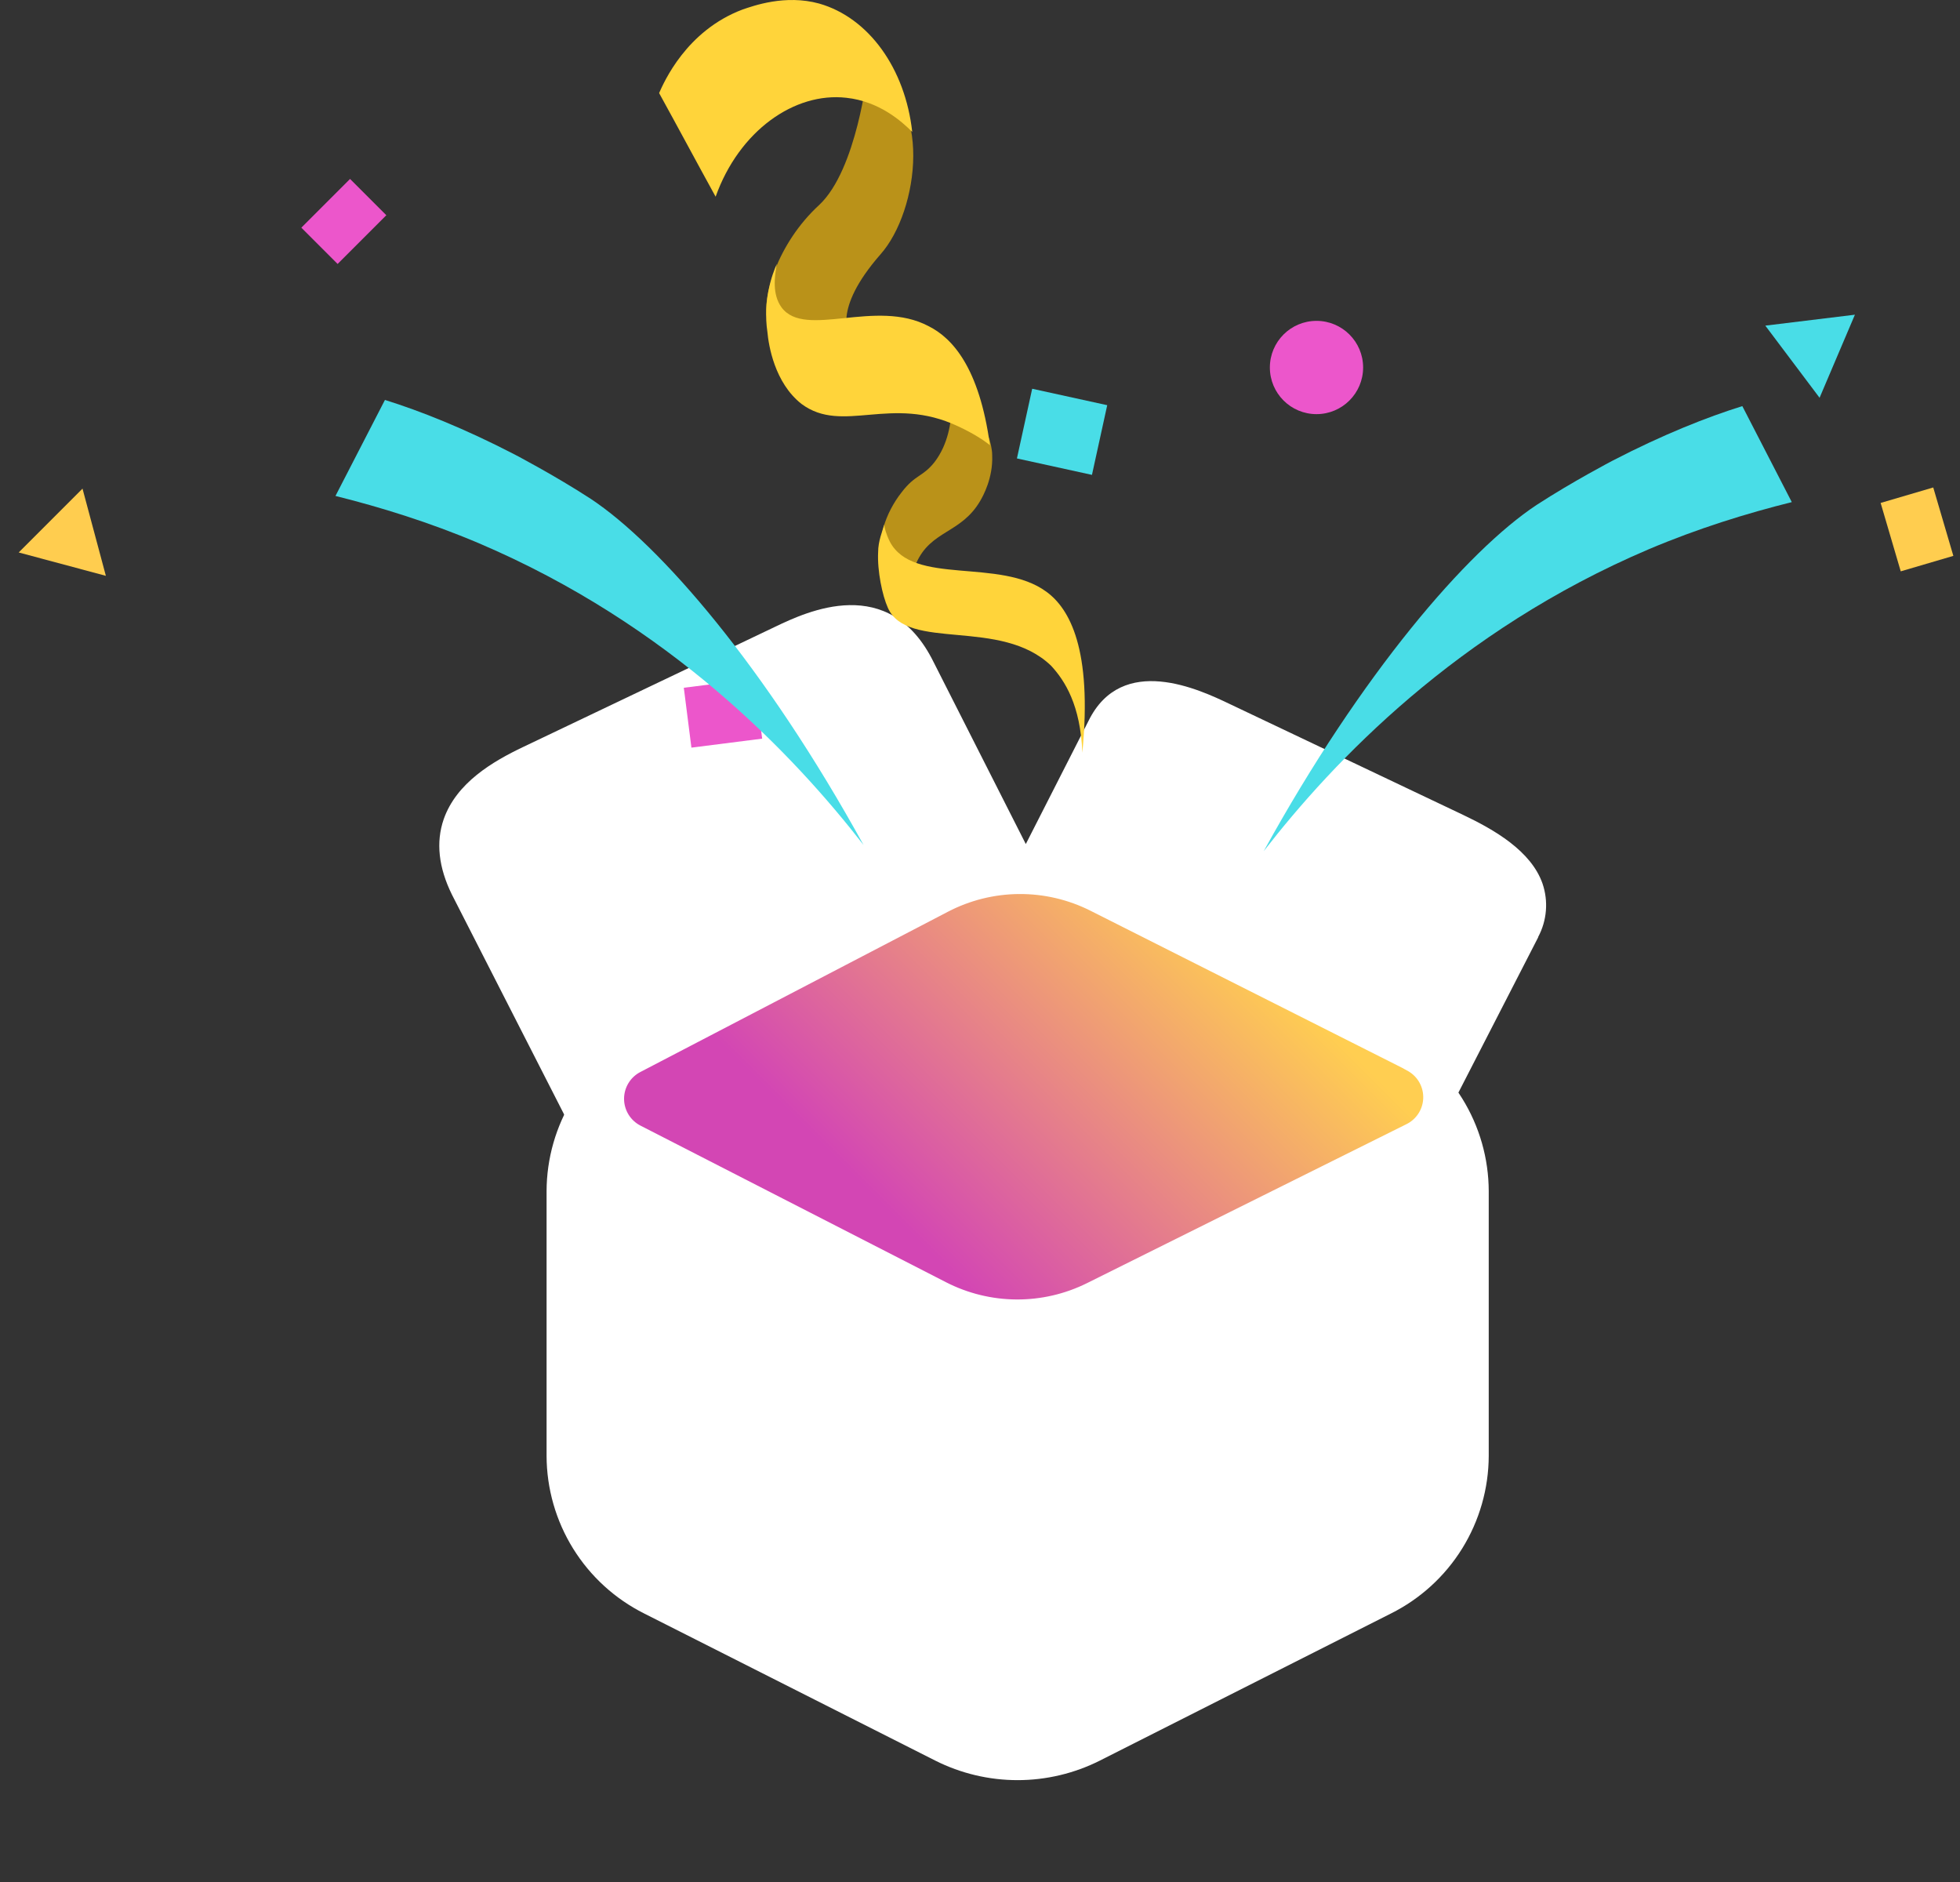 <svg width="276" height="265" viewBox="0 0 276 265" fill="none" xmlns="http://www.w3.org/2000/svg">
<rect x="0" y="0" width="276" height="265" fill="#333333" stroke="none"/>
<path d="M217.214 124.402C215.6 119.772 210.374 116.793 206.002 114.712L173.089 99.078C168.963 97.113 157.99 91.9 153.274 101.504L144.45 118.832L131.469 93.22C125.23 80.571 113.57 86.134 109.179 88.228L73.656 105.17C69.395 107.202 64.274 110.192 62.475 115.35C61.369 118.568 61.75 122.117 63.641 125.955L80.282 158.555L83.352 156.989L86.422 155.429L86.373 155.337L143.283 124.156L145.58 122.989L146.083 123.253L198.99 151.143L205.13 154.287L216.6 131.96V131.911C217.211 130.768 217.58 129.512 217.686 128.22C217.792 126.928 217.631 125.629 217.214 124.402Z" fill="white"/>
<path d="M152.612 125.267L202.893 152.4C203.323 152.634 203.684 152.985 203.936 153.415C204.187 153.846 204.32 154.338 204.32 154.841C204.32 155.343 204.187 155.836 203.936 156.266C203.684 156.697 203.323 157.048 202.893 157.282L145.897 188.036C145.533 188.233 145.131 188.34 144.721 188.349C144.311 188.358 143.904 188.269 143.533 188.088L83.052 158.942C82.6 158.724 82.216 158.381 81.944 157.95C81.672 157.519 81.522 157.018 81.511 156.504C81.501 155.989 81.63 155.482 81.885 155.04C82.14 154.598 82.51 154.238 82.952 154.001L136.831 125.235C139.27 123.932 141.978 123.255 144.725 123.261C147.472 123.266 150.177 123.954 152.612 125.267Z" fill="url(#paint0_linear_14367_11812)"/>
<path d="M195.883 145.501L154.902 124.802C151.308 122.989 147.339 122.045 143.315 122.045C139.29 122.045 135.321 122.989 131.727 124.802L90.721 145.501C86.599 147.565 83.131 150.732 80.702 154.65C78.274 158.568 76.981 163.083 76.967 167.693V204.972C76.981 209.581 78.274 214.097 80.702 218.015C83.131 221.933 86.599 225.1 90.721 227.163L131.703 247.869C135.298 249.677 139.266 250.619 143.29 250.619C147.314 250.619 151.282 249.677 154.877 247.869L195.859 227.163C199.985 225.104 203.459 221.938 205.892 218.02C208.325 214.101 209.622 209.584 209.638 204.972V167.693C209.624 163.083 208.331 158.568 205.902 154.65C203.474 150.732 200.005 147.565 195.883 145.501ZM90.163 150.929L133.49 128.357C136.585 126.744 140.02 125.89 143.51 125.867C147 125.843 150.446 126.651 153.563 128.222L197.43 150.328C197.75 150.494 198.045 150.665 198.364 150.844C199.016 151.235 199.55 151.795 199.91 152.465C200.271 153.134 200.444 153.889 200.412 154.648C200.38 155.408 200.144 156.145 199.728 156.782C199.313 157.419 198.733 157.932 198.051 158.267L153.066 180.649C149.98 182.182 146.577 182.97 143.131 182.948C139.685 182.927 136.293 182.097 133.226 180.527L90.187 158.47C89.494 158.115 88.912 157.576 88.505 156.913C88.098 156.249 87.881 155.486 87.878 154.707C87.876 153.929 88.088 153.164 88.49 152.498C88.893 151.832 89.472 151.289 90.163 150.929Z" fill="white"/>
<rect width="7.725" height="10.042" transform="matrix(-0.959 0.282 0.282 0.959 272.232 68.629)" fill="#FFCD4F"/>
<rect width="10.815" height="10.042" transform="matrix(-0.977 -0.214 -0.214 0.977 155.915 57.045)" fill="#49DDE7"/>
<rect width="9.704" height="7.227" transform="matrix(-0.707 0.707 0.707 0.707 49.293 25.192)" fill="#EC56CB"/>
<rect width="8.497" height="10.042" transform="matrix(0.126 0.992 0.992 -0.126 96.292 96.828)" fill="#EC56CB"/>
<circle r="6.566" transform="matrix(-1 0 0 1 185.384 51.739)" fill="#EC56CB"/>
<path d="M11.618 68.791L2.631 77.779L14.908 81.069L11.618 68.791Z" fill="#FFCD4F"/>
<path d="M248.585 45.845L256.226 56.002L261.202 44.306L248.585 45.845Z" fill="#49DDE7"/>
<path fill-rule="evenodd" clip-rule="evenodd" d="M128.259 81.66C128.387 81.129 128.516 80.331 129.031 79.268C131.091 74.615 135.339 75.147 138.043 70.495C138.429 69.83 139.845 67.305 139.717 64.115C139.717 63.184 139.459 62.387 139.33 61.855C139.202 61.456 138.944 61.058 138.687 60.659C137.399 58.399 135.082 57.602 134.052 57.336C133.923 59.463 133.537 62.52 131.606 65.045C129.932 67.172 128.902 66.773 126.971 69.299C124.654 72.223 123.238 76.476 124.654 78.47C124.783 78.603 124.783 78.736 125.04 78.869C126.199 80.198 127.357 81.129 128.259 81.66Z" fill="#BA9219"/>
<path fill-rule="evenodd" clip-rule="evenodd" d="M119.67 47.256C119.67 47.256 117.018 43.775 123.981 35.817C129.452 29.682 131.441 13.601 122.157 10.119C122.157 10.119 120.665 23.88 115.36 28.853C109.391 34.325 107.236 42.117 108.065 44.935C108.065 44.935 110.055 47.754 113.702 48.085C117.515 48.417 119.67 47.256 119.67 47.256Z" fill="#BA9219"/>
<path fill-rule="evenodd" clip-rule="evenodd" d="M139.399 62.675C137.907 51.733 134.094 47.588 130.778 45.93C123.317 41.952 113.37 47.754 110.054 43.278C108.728 41.454 109.059 38.967 109.391 37.144C108.728 38.636 107.401 42.283 108.065 46.759C108.23 48.583 109.059 53.888 112.872 56.873C118.675 61.183 125.472 55.546 134.923 60.023C137.078 61.017 138.57 62.012 139.399 62.675Z" fill="#FFD43A"/>
<path fill-rule="evenodd" clip-rule="evenodd" d="M152.412 105.985C153.833 91.362 150.604 85.698 147.374 83.327C140.786 78.453 128.513 82.536 125.283 76.213C124.767 75.159 124.523 74.237 124.523 73.842C124.265 74.764 123.655 76.17 123.655 77.751C123.525 80.386 124.25 83.853 125.025 85.566C127.738 91.757 140.915 86.883 148.02 93.734C149.958 95.841 152.154 99.266 152.412 105.985Z" fill="#FFD43A"/>
<path fill-rule="evenodd" clip-rule="evenodd" d="M100.771 27.693C98.119 22.885 95.466 17.911 92.814 13.103C93.477 11.611 96.627 4.317 104.585 1.332C106.077 0.835 110.553 -0.823 115.361 0.503C122.324 2.493 127.464 9.622 128.458 18.575C126.966 17.082 123.816 14.264 119.174 13.767C111.879 12.938 104.087 18.409 100.771 27.693Z" fill="#FFD43A"/>
<path fill-rule="evenodd" clip-rule="evenodd" d="M47.24 69.822C49.538 65.385 51.909 60.744 54.206 56.307C59.145 57.846 65.356 60.298 72.49 63.995C72.49 63.995 78.076 66.909 83.173 70.22C92.963 76.697 107.795 93.898 121.604 118.967C111.77 106.299 94.376 87.952 67.393 76.464C60.444 73.519 53.542 71.392 47.24 69.822Z" fill="#49DDE7"/>
<path fill-rule="evenodd" clip-rule="evenodd" d="M252.314 70.691C250.016 66.253 247.645 61.612 245.347 57.175C240.408 58.714 234.197 61.166 227.063 64.863C227.063 64.863 221.478 67.777 216.38 71.088C206.59 77.565 191.759 94.767 177.95 119.835C187.783 107.167 205.177 88.82 232.161 77.332C239.11 74.388 246.012 72.26 252.314 70.691Z" fill="#49DDE7"/>
<defs>
<linearGradient id="paint0_linear_14367_11812" x1="186.74" y1="144.525" x2="142.915" y2="188.35" gradientUnits="userSpaceOnUse">
<stop stop-color="#FFCE51"/>
<stop offset="1" stop-color="#D346B4"/>
</linearGradient>
</defs>
</svg>

